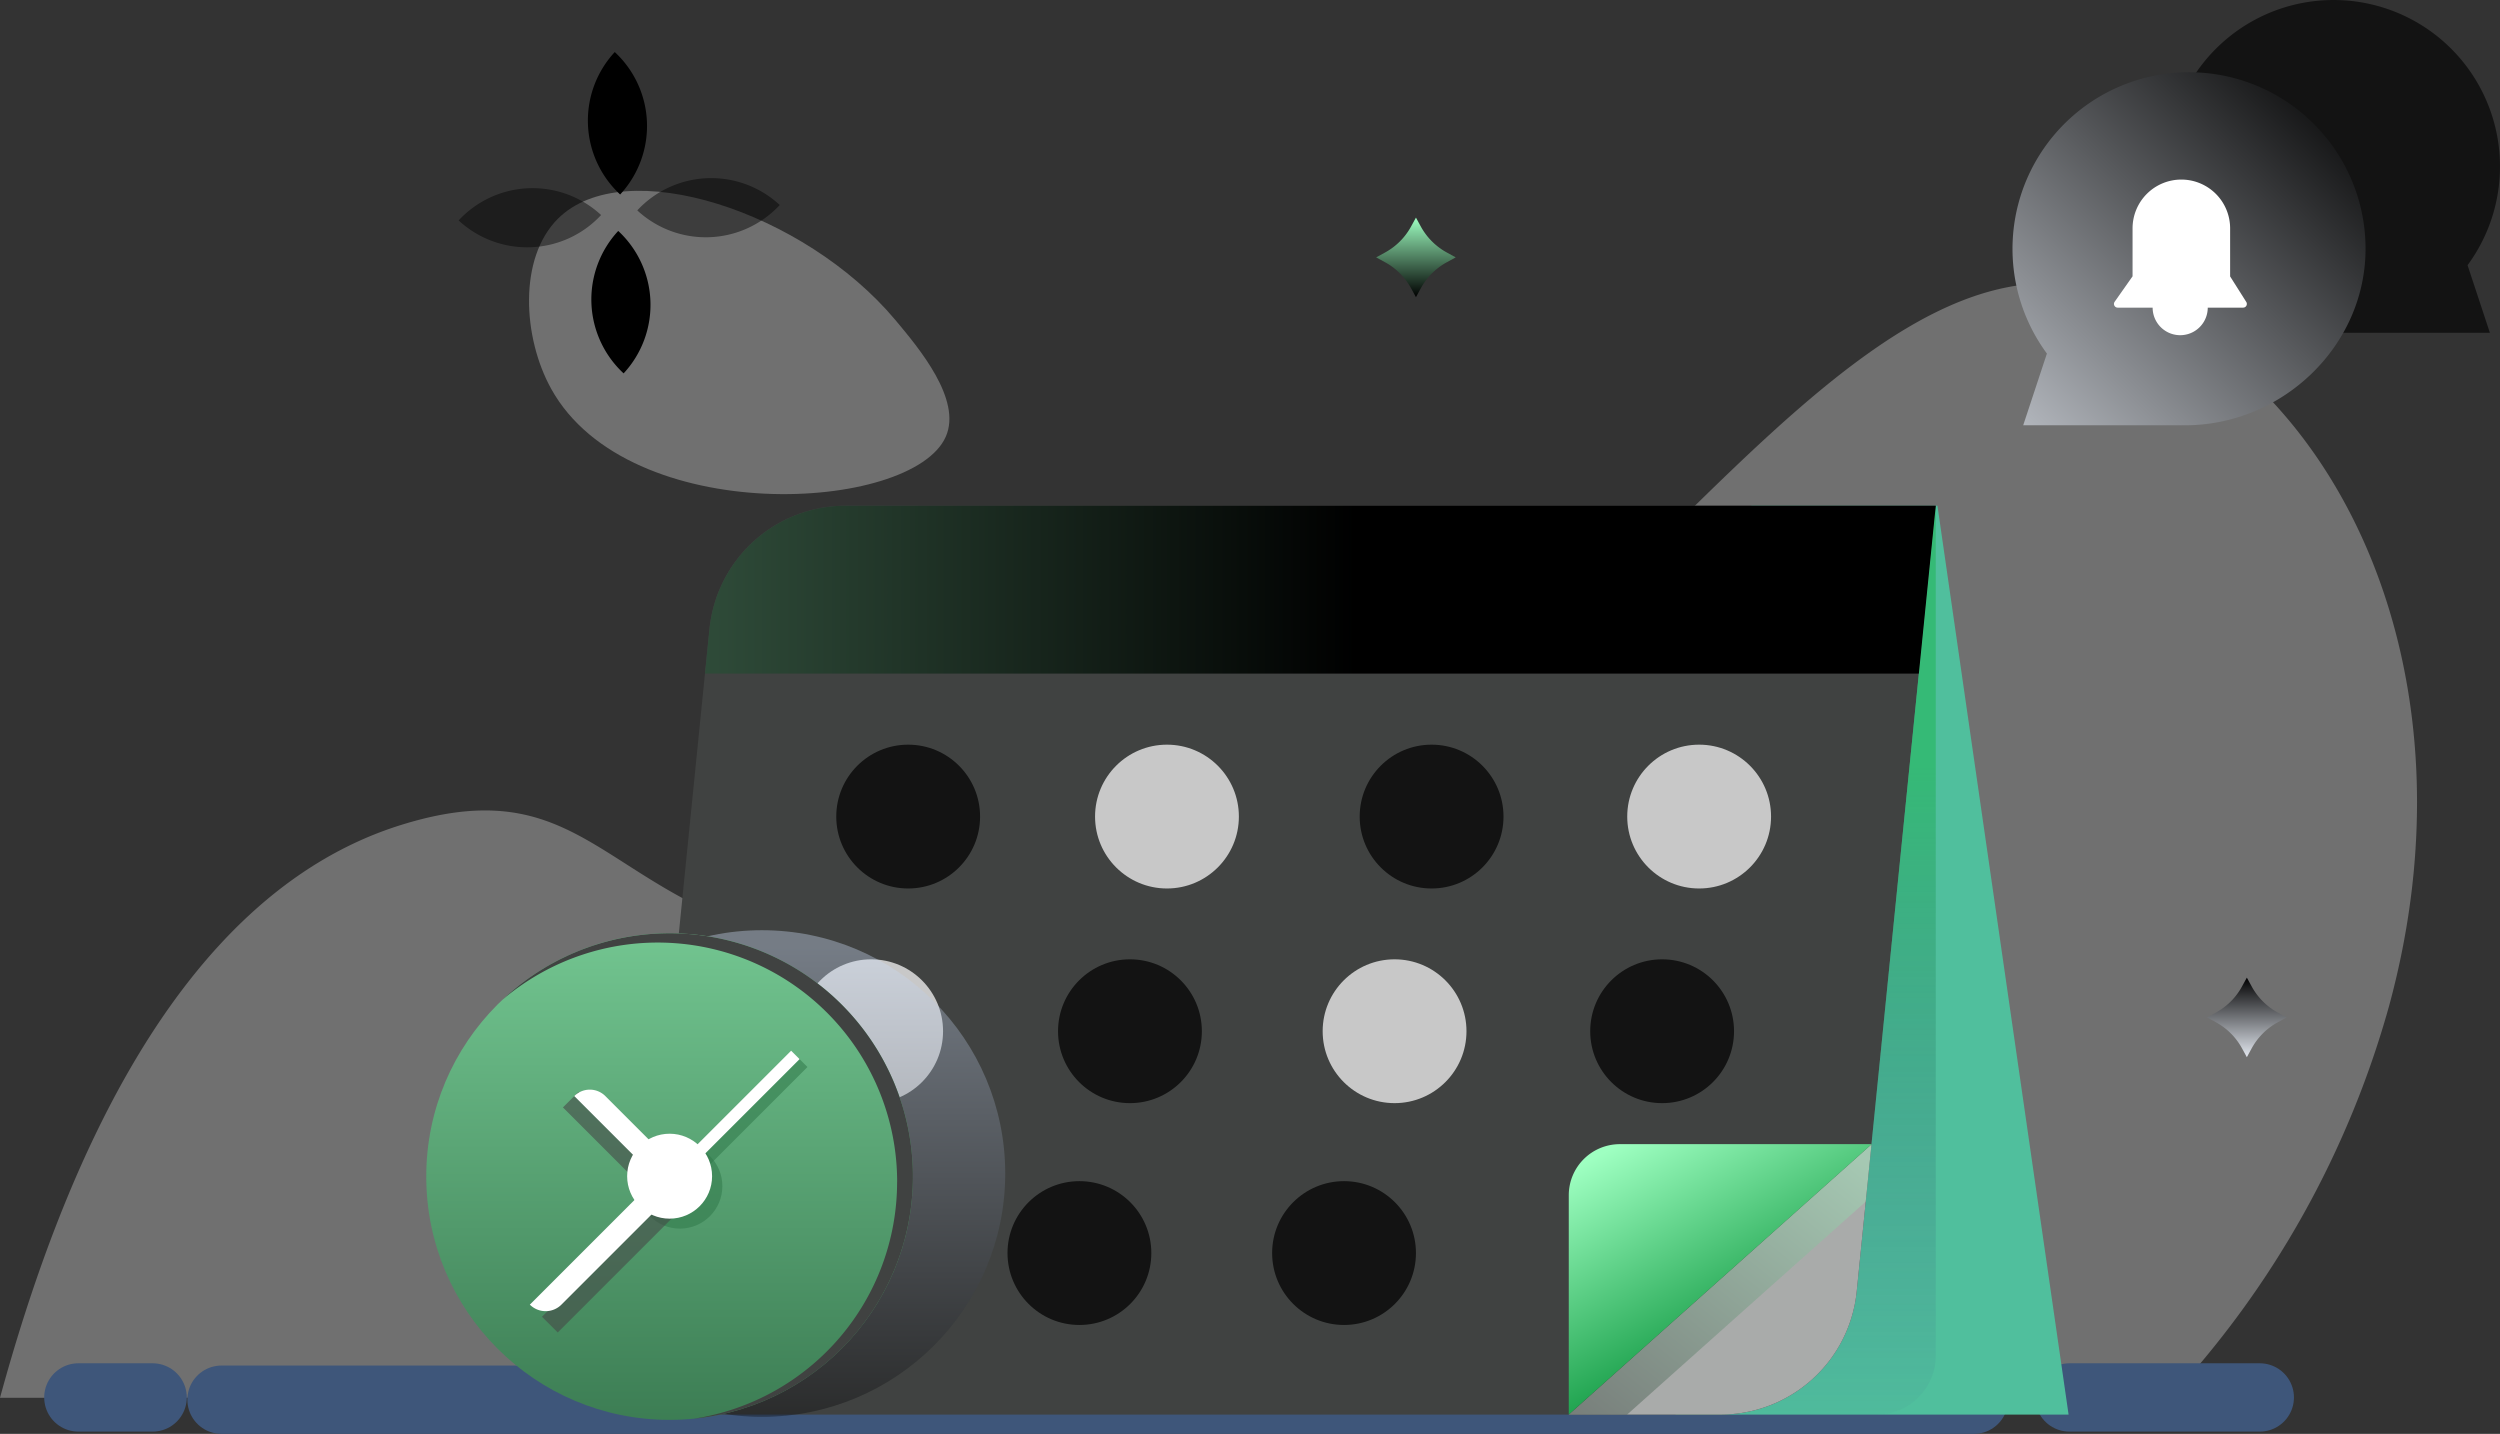 <svg xmlns="http://www.w3.org/2000/svg" xmlns:xlink="http://www.w3.org/1999/xlink" width="226.152" height="129.708" viewBox="0 0 226.152 129.708">
  <rect x="0" y="0" width="226.152" height="129.708" fill="#333333" stroke="none"/>
  <defs>
    <linearGradient id="linear-gradient" x1="0.986" y1="0.012" x2="-0.253" y2="1.25" gradientUnits="objectBoundingBox">
      <stop offset="0" stop-color="#000"/>
      <stop offset="1" stop-color="#e2e7ef"/>
    </linearGradient>
    <linearGradient id="linear-gradient-2" x1="-1.259" y1="0.5" x2="0.529" y2="0.5" gradientUnits="objectBoundingBox">
      <stop offset="0" stop-color="#9effc1"/>
      <stop offset="1" stop-color="#000"/>
    </linearGradient>
    <linearGradient id="linear-gradient-3" x1="0.168" x2="0.648" y2="0.775" gradientUnits="objectBoundingBox">
      <stop offset="0" stop-color="#9effc1"/>
      <stop offset="1" stop-color="#08923a"/>
    </linearGradient>
    <linearGradient id="linear-gradient-4" x1="0.975" y1="0.063" x2="-0.112" y2="1.28" xlink:href="#linear-gradient-2"/>
    <linearGradient id="linear-gradient-5" x1="0.5" y1="1.024" x2="0.5" y2="0.036" gradientUnits="objectBoundingBox">
      <stop offset="0" stop-color="#000"/>
      <stop offset="1" stop-color="#d2e3fd"/>
    </linearGradient>
    <linearGradient id="linear-gradient-6" x1="0.5" y1="-0.82" x2="0.5" y2="2.033" gradientUnits="objectBoundingBox">
      <stop offset="0" stop-color="#9effc1"/>
      <stop offset="1" stop-color="#053416"/>
    </linearGradient>
    <linearGradient id="linear-gradient-7" x1="0.5" y1="1.045" x2="0.5" y2="0.288" gradientUnits="objectBoundingBox">
      <stop offset="0" stop-color="#373282" stop-opacity="0"/>
      <stop offset="1" stop-color="#1bb451"/>
    </linearGradient>
    <linearGradient id="linear-gradient-8" x1="0.5" y1="0" x2="0.5" y2="1" xlink:href="#linear-gradient-2"/>
    <linearGradient id="linear-gradient-9" x1="0.5" y1="0" x2="0.5" y2="1" xlink:href="#linear-gradient"/>
    <linearGradient id="linear-gradient-11" x1="156.442" y1="-241.931" x2="157.442" y2="-241.931" xlink:href="#linear-gradient"/>
    <linearGradient id="linear-gradient-12" x1="159.492" y1="-240.799" x2="160.492" y2="-240.799" xlink:href="#linear-gradient"/>
  </defs>
  <g id="Group_3959" data-name="Group 3959" transform="translate(-196.301 -811.001)">
    <g id="Group_3962" data-name="Group 3962" transform="translate(196.301 811.001)">
      <g id="Group_3958" data-name="Group 3958">
        <path id="Path_2016" data-name="Path 2016" d="M344.412,873.069c-3.037,6.874-28.673,8.314-35.689-4.319-2.589-4.661-2.967-11.821.581-15.38,6.032-6.049,22.347-.632,30.529,9.122C342,865.075,345.893,869.716,344.412,873.069Z" transform="translate(-258.856 -833.565)" fill="#e7e7e7" opacity="0.34"/>
        <path id="Path_2017" data-name="Path 2017" d="M196.3,970.936c5.327-19.493,15.582-45.364,36.274-51.82,17.876-5.577,18.307,8.193,40.082,11.4,57.436,8.459,84.343-71.622,115.738-59.074,19.989,7.989,32.124,34.46,24,64.139a86.065,86.065,0,0,1-19.692,35.237Z" transform="translate(-196.301 -844.487)" fill="#e7e7e7" opacity="0.34"/>
        <g id="Group_3949" data-name="Group 3949" transform="translate(7.088 126.414)">
          <line id="Line_12" data-name="Line 12" x2="158.524" transform="translate(12.952 0.204)" fill="none" stroke="#3e567a" stroke-linecap="round" stroke-miterlimit="10" stroke-width="6.181"/>
          <line id="Line_13" data-name="Line 13" x2="17.223" transform="translate(180.111)" fill="none" stroke="#3e567a" stroke-linecap="round" stroke-miterlimit="10" stroke-width="6.181"/>
          <line id="Line_14" data-name="Line 14" x2="6.718" fill="none" stroke="#3e567a" stroke-linecap="round" stroke-miterlimit="10" stroke-width="6.181"/>
        </g>
        <g id="Group_3951" data-name="Group 3951" transform="translate(182.053)">
          <path id="Path_2018" data-name="Path 2018" d="M664.279,811.014a15.06,15.06,0,0,1,11.5,23.978l2.021,6.117H664.006a15.369,15.369,0,0,1-15.4-15.182A15.052,15.052,0,0,1,664.279,811.014Z" transform="translate(-634.614 -811.001)" fill="#000" opacity="0.62"/>
          <path id="Path_2019" data-name="Path 2019" d="M631.636,826.091a15.976,15.976,0,0,0-12.2,25.435l-2.144,6.489h14.633c8.858,0,16.41-7.247,16.337-16.1A15.966,15.966,0,0,0,631.636,826.091Z" transform="translate(-616.325 -819.543)" fill="url(#linear-gradient)"/>
          <g id="Group_3950" data-name="Group 3950" transform="translate(9.179 16.244)">
            <path id="Path_2020" data-name="Path 2020" d="M637.839,860.064H641a2.493,2.493,0,0,0,4.986,0h3.2a.336.336,0,0,0,.284-.515l-1.46-2.309v-4.348a4.413,4.413,0,0,0-4.413-4.413h0a4.413,4.413,0,0,0-4.413,4.413v4.339l-1.618,2.3A.336.336,0,0,0,637.839,860.064Z" transform="translate(-637.503 -848.479)" fill="#fff"/>
          </g>
        </g>
        <path id="Path_2021" data-name="Path 2021" d="M581.554,998.765H546l6.861-82.218h16.83Z" transform="translate(-394.428 -870.8)" fill="#50bf9d"/>
        <path id="Path_2022" data-name="Path 2022" d="M445.953,916.547l-5.626,55.886-.19,1.887-.521,5.173-.817,8.128a12.386,12.386,0,0,1-12.324,11.143H327.869l7.154-71.074a12.387,12.387,0,0,1,12.324-11.144Z" transform="translate(-270.843 -870.8)" fill="#404241"/>
        <path id="Path_2023" data-name="Path 2023" d="M356.167,916.547h98.607l-1.529,15.187H343.437l.407-4.043A12.385,12.385,0,0,1,356.167,916.547Z" transform="translate(-279.663 -870.8)" fill="url(#linear-gradient-2)"/>
        <path id="Path_2024" data-name="Path 2024" d="M551.1,1049.839l-.521,5.173-.817,8.128a12.386,12.386,0,0,1-12.324,11.143h-13.72Z" transform="translate(-381.801 -946.319)" fill="#a9abaa"/>
        <g id="Group_3952" data-name="Group 3952" transform="translate(75.649 67.363)" opacity="0.71">
          <circle id="Ellipse_39" data-name="Ellipse 39" cx="6.505" cy="6.505" r="6.505" fill="#000"/>
          <circle id="Ellipse_40" data-name="Ellipse 40" cx="6.505" cy="6.505" r="6.505" transform="translate(23.411)" fill="#fff"/>
          <circle id="Ellipse_41" data-name="Ellipse 41" cx="6.505" cy="6.505" r="6.505" transform="translate(47.349)" fill="#000"/>
          <circle id="Ellipse_42" data-name="Ellipse 42" cx="6.505" cy="6.505" r="6.505" transform="translate(71.552)" fill="#fff"/>
        </g>
        <g id="Group_3953" data-name="Group 3953" transform="translate(72.3 86.781)" opacity="0.71">
          <circle id="Ellipse_43" data-name="Ellipse 43" cx="6.505" cy="6.505" r="6.505" fill="#fff"/>
          <circle id="Ellipse_44" data-name="Ellipse 44" cx="6.505" cy="6.505" r="6.505" transform="translate(23.411)" fill="#000"/>
          <circle id="Ellipse_45" data-name="Ellipse 45" cx="6.505" cy="6.505" r="6.505" transform="translate(47.349)" fill="#fff"/>
          <circle id="Ellipse_46" data-name="Ellipse 46" cx="6.505" cy="6.505" r="6.505" transform="translate(71.552)" fill="#000"/>
        </g>
        <g id="Group_3954" data-name="Group 3954" transform="translate(67.729 106.848)" opacity="0.71">
          <circle id="Ellipse_47" data-name="Ellipse 47" cx="6.505" cy="6.505" r="6.505" fill="#000"/>
          <circle id="Ellipse_48" data-name="Ellipse 48" cx="6.505" cy="6.505" r="6.505" transform="translate(23.411)" fill="#000"/>
          <circle id="Ellipse_49" data-name="Ellipse 49" cx="6.505" cy="6.505" r="6.505" transform="translate(47.349)" fill="#000"/>
        </g>
        <path id="Path_2025" data-name="Path 2025" d="M551.118,1049.794l-.022.02-27.383,24.444v-19.842a4.622,4.622,0,0,1,4.621-4.622Z" transform="translate(-381.801 -946.293)" fill="url(#linear-gradient-3)"/>
        <path id="Path_2026" data-name="Path 2026" d="M551.1,1049.839l-.521,5.173-21.589,19.271h-5.273Z" transform="translate(-381.801 -946.318)" opacity="0.35" fill="url(#linear-gradient-4)"/>
        <g id="Group_3956" data-name="Group 3956" transform="translate(38.56 84.148)">
          <g id="Group_3955" data-name="Group 3955">
            <circle id="Ellipse_50" data-name="Ellipse 50" cx="22.01" cy="22.01" r="22.01" transform="translate(8.354)" opacity="0.36" fill="url(#linear-gradient-5)"/>
            <circle id="Ellipse_51" data-name="Ellipse 51" cx="22.01" cy="22.01" r="22.01" transform="translate(0 0.276)" fill="url(#linear-gradient-6)"/>
            <circle id="Ellipse_52" data-name="Ellipse 52" cx="3.842" cy="3.842" r="3.842" transform="translate(19.102 19.31)" fill="#327b4d" opacity="0.58"/>
            <rect id="Rectangle_1617" data-name="Rectangle 1617" width="1.077" height="14.358" transform="translate(24.329 22.529) rotate(-135)" fill="#327b4d" opacity="0.58"/>
            <path id="Path_2027" data-name="Path 2027" d="M336.885,1028.279a21.661,21.661,0,0,1-18.4,21.414,22.01,22.01,0,1,0-17.283-37.912,21.656,21.656,0,0,1,35.687,16.5Z" transform="translate(-294.292 -1005.504)" fill="#404241"/>
            <rect id="Rectangle_1618" data-name="Rectangle 1618" width="2.02" height="14.833" transform="translate(11.893 36.393) rotate(-135)" fill="#464747" opacity="0.58"/>
            <rect id="Rectangle_1619" data-name="Rectangle 1619" width="1.986" height="9.501" transform="translate(12.362 16.031) rotate(-45)" fill="#464747" opacity="0.58"/>
            <circle id="Ellipse_53" data-name="Ellipse 53" cx="3.842" cy="3.842" r="3.842" transform="translate(18.172 18.409)" fill="#fff"/>
            <path id="Rectangle_1620" data-name="Rectangle 1620" d="M2.02,0h0a0,0,0,0,1,0,0V14.833a0,0,0,0,1,0,0H0a0,0,0,0,1,0,0V2.02A2.02,2.02,0,0,1,2.02,0Z" transform="translate(10.798 35.298) rotate(-135)" fill="#fff"/>
            <path id="Rectangle_1621" data-name="Rectangle 1621" d="M0,0H0A1.986,1.986,0,0,1,1.986,1.986V9.5a0,0,0,0,1,0,0H0a0,0,0,0,1,0,0V0A0,0,0,0,1,0,0Z" transform="translate(13.39 15.003) rotate(-45)" fill="#fff"/>
            <rect id="Rectangle_1622" data-name="Rectangle 1622" width="1.077" height="14.358" transform="translate(23.614 21.815) rotate(-135)" fill="#fff"/>
          </g>
        </g>
        <path id="Path_2028" data-name="Path 2028" d="M574.847,916.547v76.884a5.334,5.334,0,0,1-5.334,5.334H555.368a12.386,12.386,0,0,0,12.324-11.143l1.339-13.3Z" transform="translate(-399.736 -870.8)" opacity="0.51" fill="url(#linear-gradient-7)"/>
        <g id="Group_3957" data-name="Group 3957" transform="translate(41.867 19.684)">
          <path id="Path_2029" data-name="Path 2029" d="M487.116,856.415l.44.806a5.917,5.917,0,0,0,2.352,2.352l.806.441-.806.441a5.919,5.919,0,0,0-2.352,2.352l-.44.806-.441-.806a5.919,5.919,0,0,0-2.352-2.352l-.806-.441.806-.441a5.918,5.918,0,0,0,2.352-2.352Z" transform="translate(-400.895 -856.415)" fill="url(#linear-gradient-8)"/>
          <path id="Path_2030" data-name="Path 2030" d="M660.531,1015.037l.441.806a5.915,5.915,0,0,0,2.352,2.352l.806.441-.806.441a5.918,5.918,0,0,0-2.352,2.352l-.441.806-.441-.806a5.917,5.917,0,0,0-2.352-2.352l-.806-.441.806-.441a5.914,5.914,0,0,0,2.352-2.352Z" transform="translate(-499.146 -946.285)" fill="url(#linear-gradient-9)"/>
          <path id="Path_2031" data-name="Path 2031" d="M296.494,973.123l.441.806a5.917,5.917,0,0,0,2.352,2.352l.806.441-.806.441a5.916,5.916,0,0,0-2.352,2.352l-.441.806-.441-.806a5.916,5.916,0,0,0-2.352-2.352l-.806-.441.806-.441a5.917,5.917,0,0,0,2.352-2.352Z" transform="translate(-292.895 -922.538)" fill="url(#linear-gradient-8)"/>
        </g>
      </g>
      <g id="Group_3960" data-name="Group 3960" transform="translate(41.489 4.708)">
        <path id="Path_2032" data-name="Path 2032" d="M0,0H0A9.118,9.118,0,0,1,9.118,9.118h0A9.118,9.118,0,0,1,0,0Z" transform="translate(29.046 13.837) rotate(132.835)" opacity="0.46" fill="url(#linear-gradient-11)"/>
        <path id="Rectangle_1614" data-name="Rectangle 1614" d="M9.118,0h0a0,0,0,0,1,0,0V0A9.118,9.118,0,0,1,0,9.118H0a0,0,0,0,1,0,0v0A9.118,9.118,0,0,1,9.118,0Z" transform="translate(21.123 22.382) rotate(132.835)" fill="#000"/>
        <path id="Rectangle_1615" data-name="Rectangle 1615" d="M9.118,0h0a0,0,0,0,1,0,0V0A9.118,9.118,0,0,1,0,9.118H0a0,0,0,0,1,0,0v0A9.118,9.118,0,0,1,9.118,0Z" transform="translate(20.809 6.2) rotate(132.835)" fill="#000"/>
        <path id="Rectangle_1616" data-name="Rectangle 1616" d="M0,0H0A9.118,9.118,0,0,1,9.118,9.118v0a0,0,0,0,1,0,0h0A9.118,9.118,0,0,1,0,0V0A0,0,0,0,1,0,0Z" transform="translate(12.886 14.745) rotate(132.835)" opacity="0.44" fill="url(#linear-gradient-12)"/>
      </g>
    </g>
  </g>
</svg>
